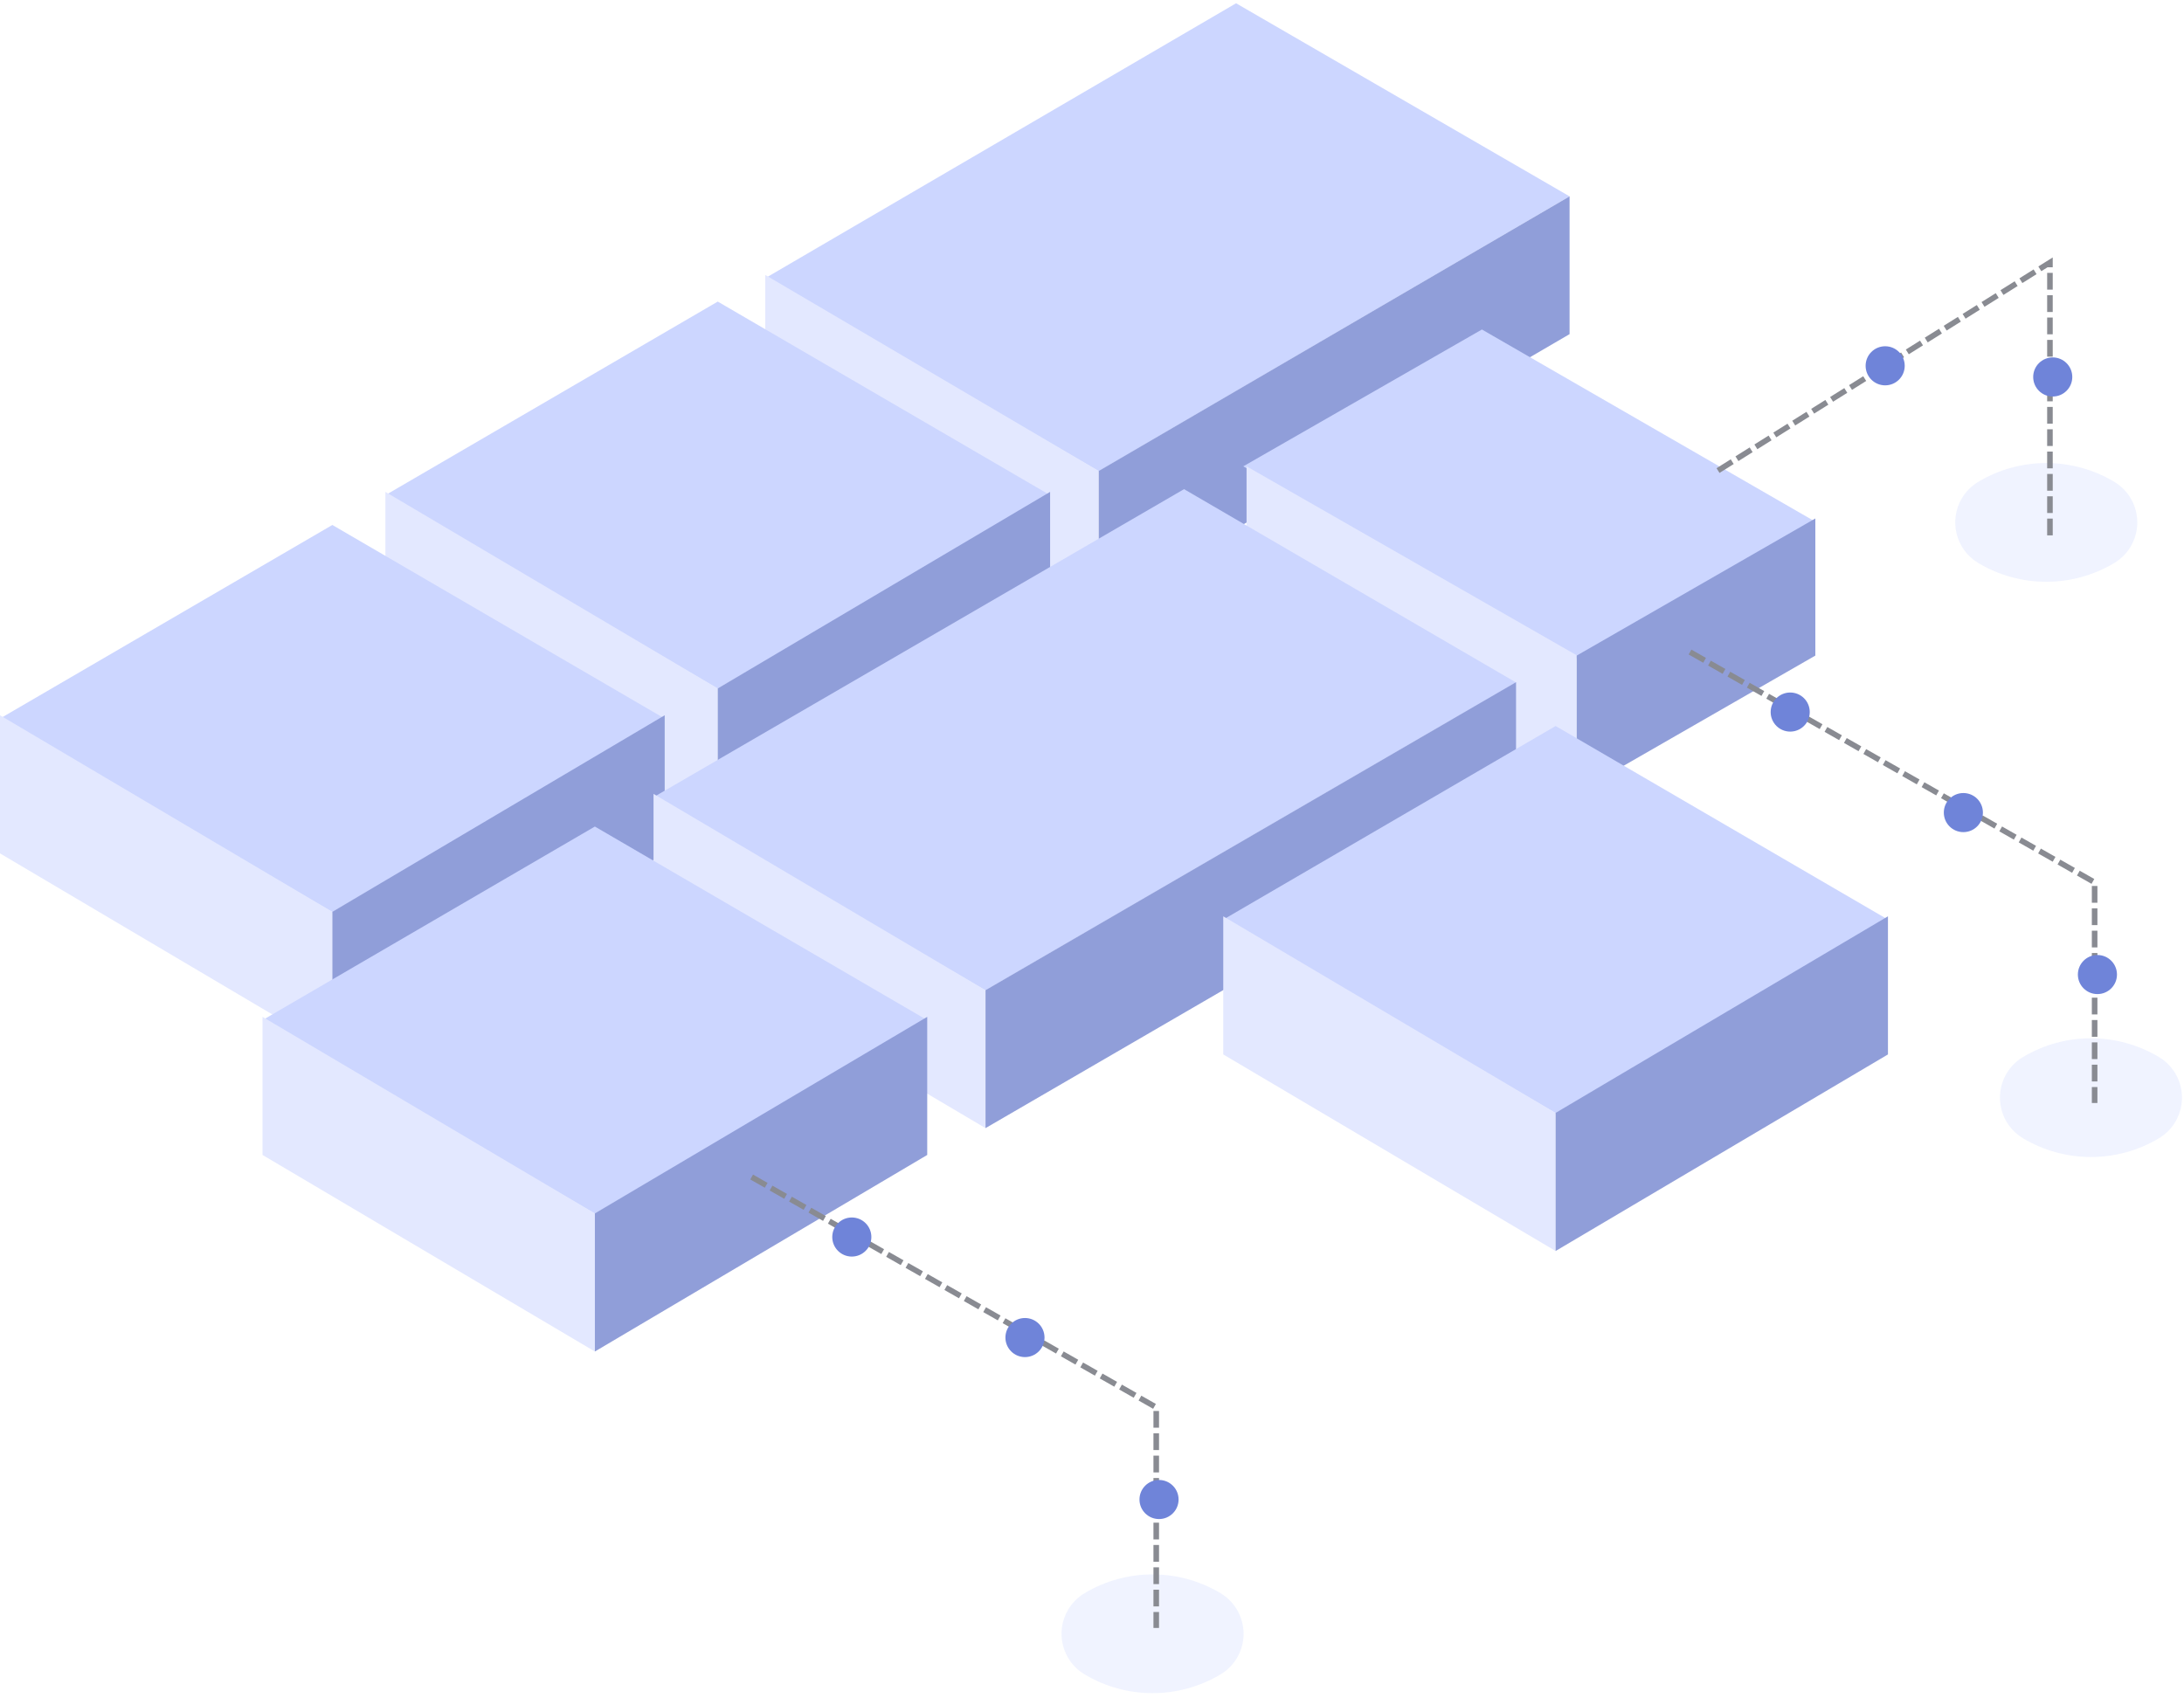 <?xml version="1.0" encoding="UTF-8"?>
<svg width="391px" height="304px" viewBox="0 0 391 304" version="1.1" xmlns="http://www.w3.org/2000/svg" xmlns:xlink="http://www.w3.org/1999/xlink">
    <!-- Generator: Sketch 53.2 (72643) - https://sketchapp.com -->
    <title>Group 17</title>
    <desc>Created with Sketch.</desc>
    <g id="Hub" stroke="none" stroke-width="1" fill="none" fill-rule="evenodd">
        <g id="hub-howItWorks" transform="translate(-233, -471)">
            <g id="Group-5" transform="translate(184, 471)">
                <g id="Group-11" transform="translate(49, 0)">
                    <g id="Group-17">
                        <g id="Group" transform="translate(137, 0)">
                            <polygon id="Fill-7786" fill="#CCD6FF" points="84.293 0.586 144 35.161 59.707 84.387 0 49.812"></polygon>
                            <polyline id="Fill-7787" fill="#E3E8FF" points="0 49.226 0 73.894 59.707 109 59.707 84.332 0 49.226"></polyline>
                            <polygon id="Fill-7788" fill="#909ED9" points="144 59.829 144 35.161 59.707 84.332 59.707 109"></polygon>
                        </g>
                        <g id="Group" transform="translate(69, 54)">
                            <polyline id="Fill-7786" fill="#CCD6FF" points="0 34.663 59.5 0 119 34.663 59.5 69.325 0 34.663"></polyline>
                            <polyline id="Fill-7787" fill="#E3E8FF" points="0 34.075 0 58.805 59.5 94 59.5 69.27 0 34.075"></polyline>
                            <polyline id="Fill-7788" fill="#909ED9" points="59.5 94 119 58.805 119 34.075 59.5 69.27 59.5 94"></polyline>
                        </g>
                        <g id="Group" transform="translate(222, 59)">
                            <polyline id="Fill-7786" fill="#CCD6FF" points="0.585 24.5 43.307 0 103 34.417 60.278 58.917"></polyline>
                            <polygon id="Fill-7787" fill="#E3E8FF" points="1.17 49.055 60.278 82.833 60.278 58.333 1.17 24.5"></polygon>
                            <polyline id="Fill-7788" fill="#909ED9" points="103 58.388 103 33.833 60.278 58.388 60.278 82.943"></polyline>
                        </g>
                        <g id="Group" transform="translate(0, 94)">
                            <polyline id="Fill-7786" fill="#CCD6FF" points="0 34.663 59.5 0 119 34.663 59.5 69.325 0 34.663"></polyline>
                            <polyline id="Fill-7787" fill="#E3E8FF" points="0 34.075 0 58.805 59.5 94 59.5 69.27 0 34.075"></polyline>
                            <polyline id="Fill-7788" fill="#909ED9" points="59.5 94 119 58.805 119 34.075 59.5 69.27 59.5 94"></polyline>
                        </g>
                        <g id="Group" transform="translate(117, 87)">
                            <polygon id="Fill-7786" fill="#CCD6FF" points="94.981 0.587 154.417 35.204 59.436 90.357 0 55.74"></polygon>
                            <polyline id="Fill-7787" fill="#E3E8FF" points="0 55.153 0 79.851 59.436 115 59.436 90.302 0 55.153"></polyline>
                            <polygon id="Fill-7788" fill="#909ED9" points="154.417 59.847 154.417 35.149 59.436 90.302 59.436 115"></polygon>
                        </g>
                        <path d="M218.515,285.271 L218.515,285.271 C222.53,287.671 223.841,292.871 221.442,296.887 C220.723,298.09 219.717,299.096 218.515,299.814 L218.515,299.814 C211.018,304.293 201.668,304.293 194.172,299.814 L194.172,299.814 C190.156,297.415 188.845,292.215 191.244,288.199 C191.963,286.996 192.969,285.99 194.172,285.271 L194.172,285.271 C201.668,280.793 211.018,280.793 218.515,285.271 Z" id="Fill-7786" fill="#CCD6FF" opacity="0.278"></path>
                        <path d="M378.515,86.271 L378.515,86.271 C382.53,88.671 383.841,93.871 381.442,97.887 C380.723,99.09 379.717,100.096 378.515,100.814 L378.515,100.814 C371.018,105.293 361.668,105.293 354.172,100.814 L354.172,100.814 C350.156,98.415 348.845,93.215 351.244,89.199 C351.963,87.996 352.969,86.99 354.172,86.271 L354.172,86.271 C361.668,81.793 371.018,81.793 378.515,86.271 Z" id="Fill-7786" fill="#CCD6FF" opacity="0.278"></path>
                        <path d="M386.515,189.271 L386.515,189.271 C390.53,191.671 391.841,196.871 389.442,200.887 C388.723,202.09 387.717,203.096 386.515,203.814 L386.515,203.814 C379.018,208.293 369.668,208.293 362.172,203.814 L362.172,203.814 C358.156,201.415 356.845,196.215 359.244,192.199 C359.963,190.996 360.969,189.99 362.172,189.271 L362.172,189.271 C369.668,184.793 379.018,184.793 386.515,189.271 Z" id="Fill-7786" fill="#CCD6FF" opacity="0.278"></path>
                        <g id="Group" transform="translate(47, 148)">
                            <polyline id="Fill-7786" fill="#CCD6FF" points="0 34.663 59.5 0 119 34.663 59.5 69.325 0 34.663"></polyline>
                            <polyline id="Fill-7787" fill="#E3E8FF" points="0 34.075 0 58.805 59.5 94 59.5 69.27 0 34.075"></polyline>
                            <polyline id="Fill-7788" fill="#909ED9" points="59.5 94 119 58.805 119 34.075 59.5 69.27 59.5 94"></polyline>
                        </g>
                        <g id="Group" transform="translate(219, 130)">
                            <polyline id="Fill-7786" fill="#CCD6FF" points="0 34.663 59.5 0 119 34.663 59.5 69.325 0 34.663"></polyline>
                            <polyline id="Fill-7787" fill="#E3E8FF" points="0 34.075 0 58.805 59.5 94 59.5 69.27 0 34.075"></polyline>
                            <polyline id="Fill-7788" fill="#909ED9" points="59.5 94 119 58.805 119 34.075 59.5 69.27 59.5 94"></polyline>
                        </g>
                        <path d="M308,59.006 L367,96 L367,47" id="Line-16" stroke="#898B92" stroke-linecap="square" stroke-dasharray="2" fill-rule="nonzero" transform="translate(337.5, 71.5) scale(1, -1) translate(-337.5, -71.5) "></path>
                        <circle id="Oval" fill="#6F84D9" fill-rule="nonzero" transform="translate(337.5, 65.5) scale(1, -1) translate(-337.5, -65.5) " cx="337.5" cy="65.5" r="3.5"></circle>
                        <circle id="Oval" fill="#6F84D9" fill-rule="nonzero" transform="translate(367.5, 67.5) scale(1, -1) translate(-367.5, -67.5) " cx="367.5" cy="67.5" r="3.5"></circle>
                        <path d="M135,211 L207,252 L207,291" id="Line-16" stroke="#898B92" stroke-linecap="square" stroke-dasharray="2" fill-rule="nonzero"></path>
                        <circle id="Oval" fill="#6F84D9" fill-rule="nonzero" cx="207.5" cy="268.5" r="3.5"></circle>
                        <circle id="Oval" fill="#6F84D9" fill-rule="nonzero" cx="183.5" cy="239.5" r="3.5"></circle>
                        <circle id="Oval" fill="#6F84D9" fill-rule="nonzero" cx="152.5" cy="221.5" r="3.5"></circle>
                        <path d="M303,117 L375,158 L375,197" id="Line-16" stroke="#898B92" stroke-linecap="square" stroke-dasharray="2" fill-rule="nonzero"></path>
                        <circle id="Oval" fill="#6F84D9" fill-rule="nonzero" cx="375.5" cy="174.5" r="3.5"></circle>
                        <circle id="Oval" fill="#6F84D9" fill-rule="nonzero" cx="351.5" cy="145.5" r="3.5"></circle>
                        <circle id="Oval" fill="#6F84D9" fill-rule="nonzero" cx="320.5" cy="127.5" r="3.5"></circle>
                    </g>
                </g>
            </g>
        </g>
    </g>
</svg>